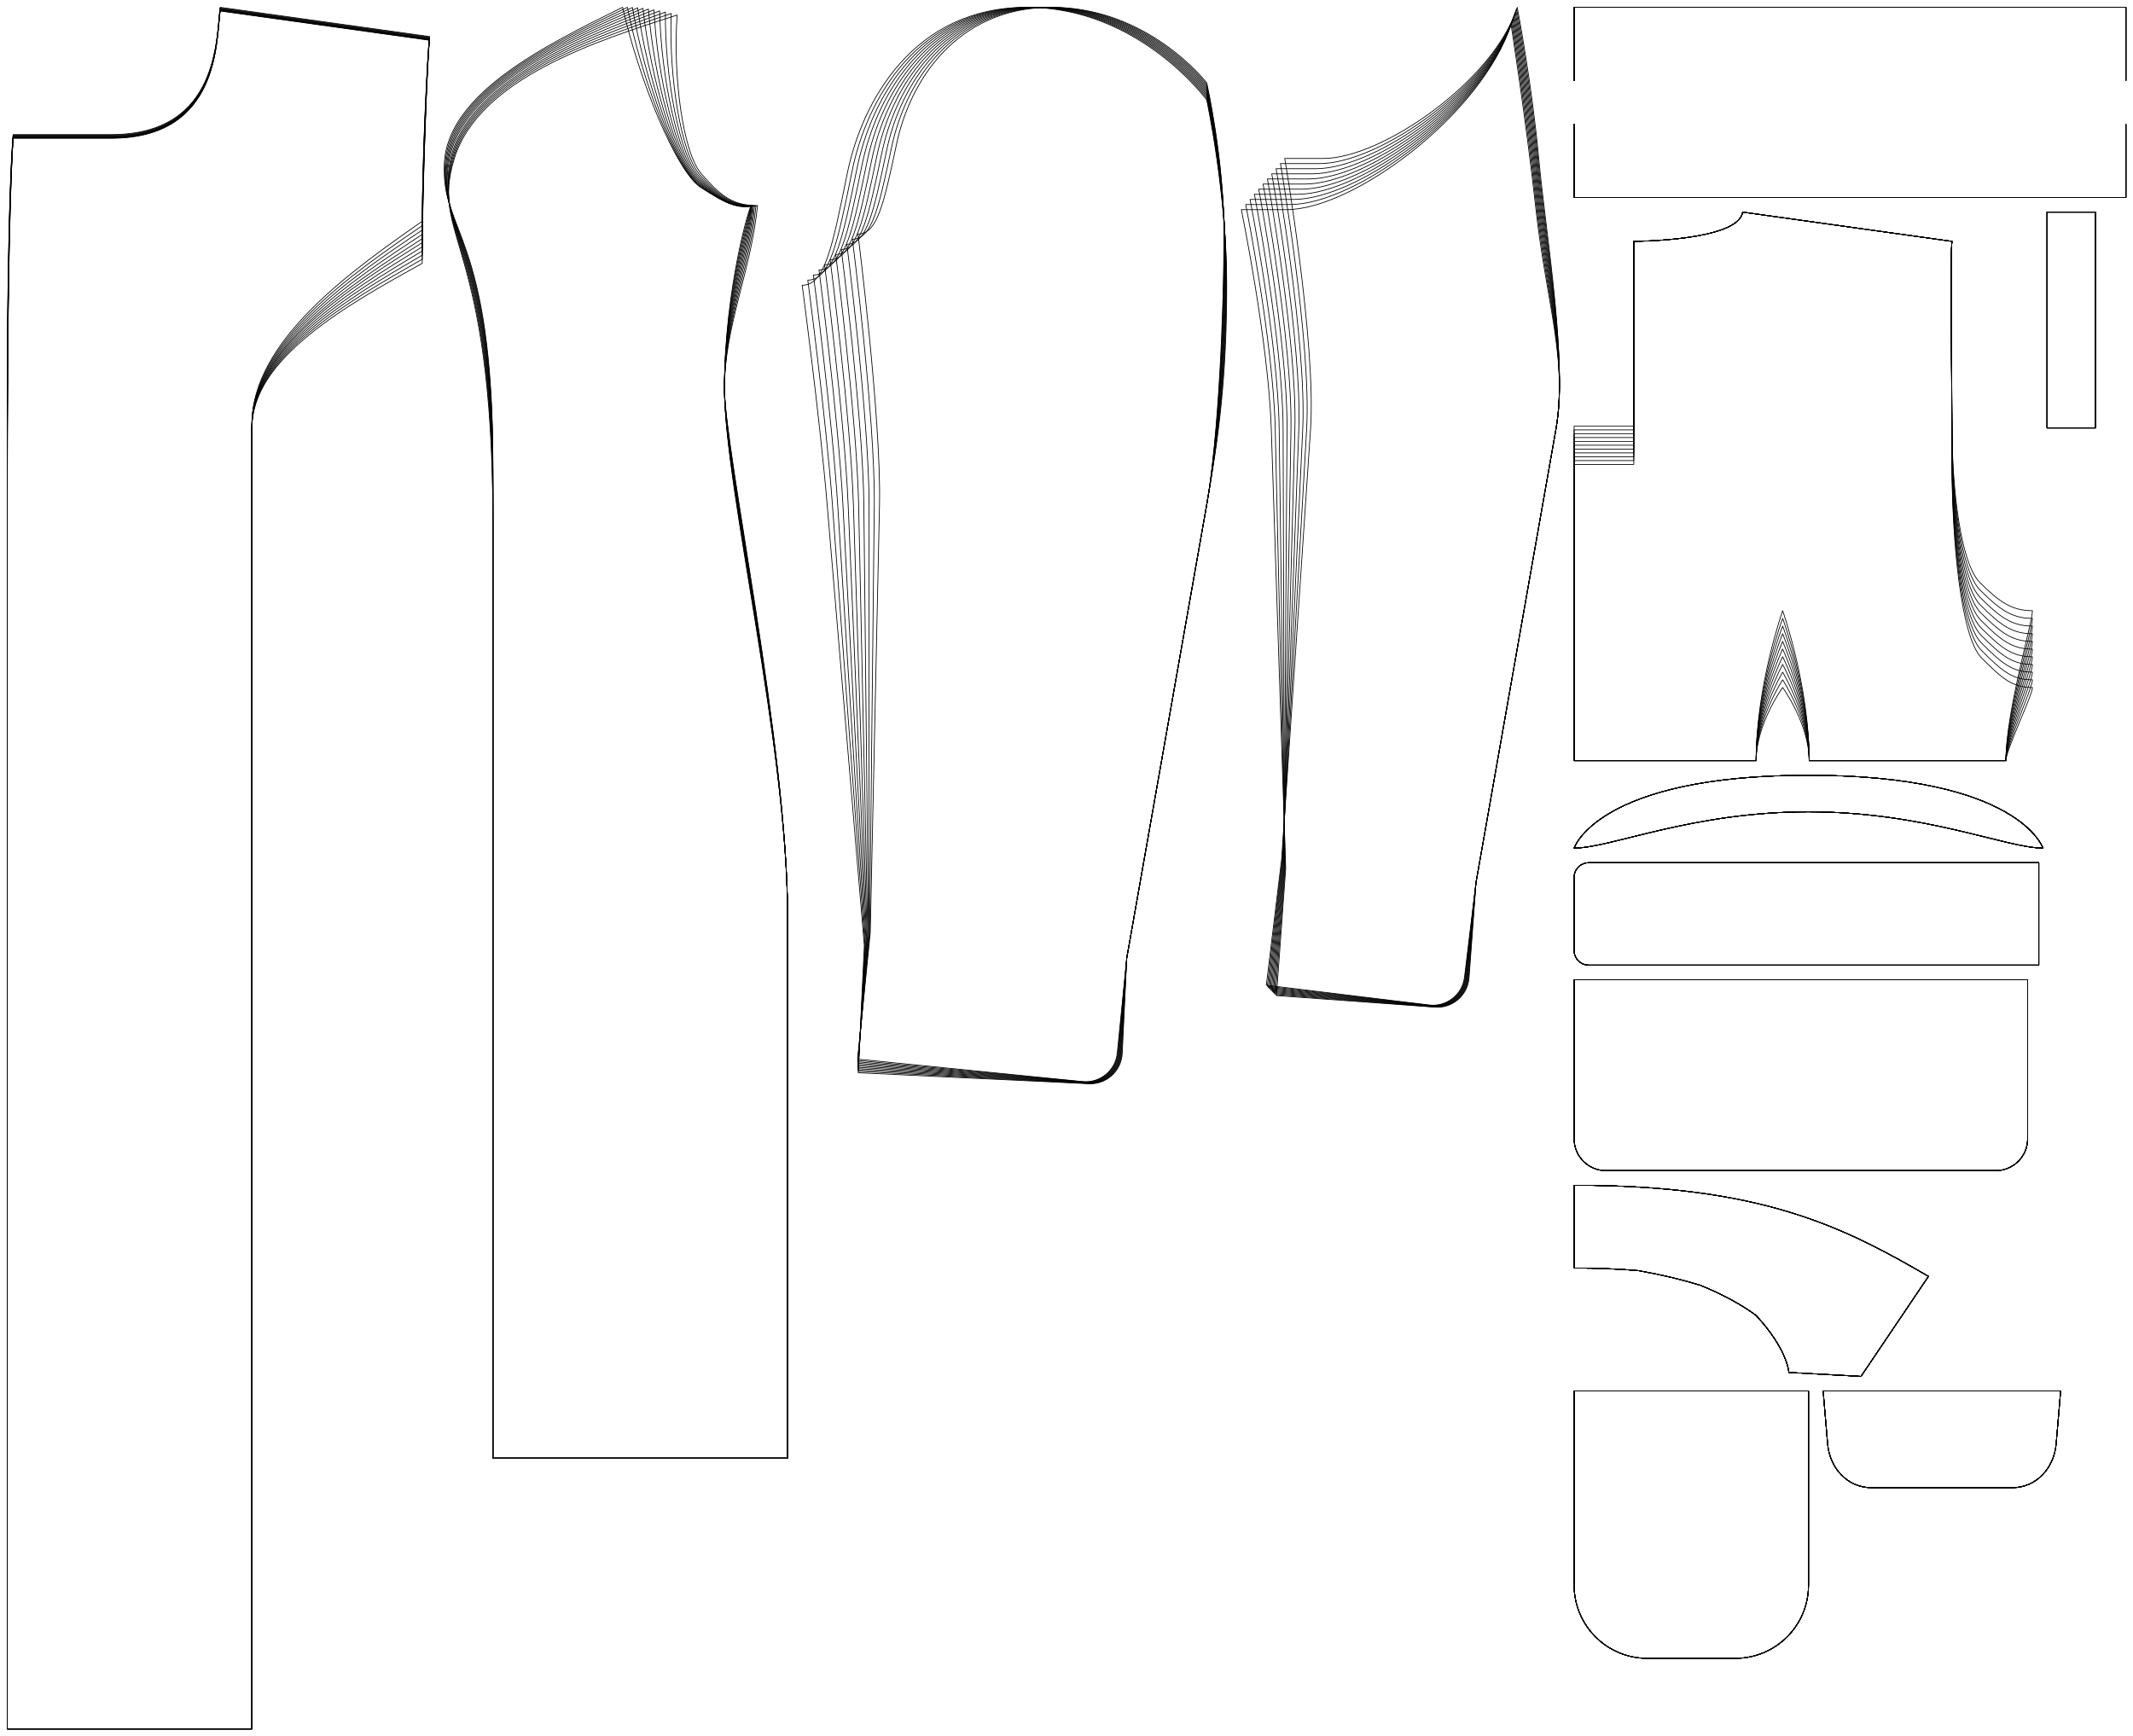 <?xml version="1.0" encoding="UTF-8" standalone="no"?>
<svg
    xmlns="http://www.w3.org/2000/svg"
    xmlns:svg="http://www.w3.org/2000/svg"
    xmlns:xlink="http://www.w3.org/1999/xlink"
    xmlns:freesewing="http://freesewing.org/namespaces/freesewing" viewBox ="0 0 1458 1187"
    width ="1458mm"
    height ="1187mm"
    freesewing:version ="1.5.0"
    freesewing:origin ="joost.core.freesewing.org" 
>

<style type="text/css">
    <![CDATA[
    path { fill: none; stroke: #000000; stroke-opacity:1; stroke-width: 0.5; stroke-miterlimit:4; stroke-dashoffset:0; stroke-linecap:round; stroke-linejoin:round; }
    path.hidden { fill: none; stroke: none; }]]>
</style>


<!-- Start of group #patternContainer -->
<g id="patternContainer" >
    
    <!-- Start of group #backBlock -->
    <g id="backBlock" >
    </g>
    <!-- End of group #backBlock -->
    
    <!-- Start of group #frontBlock -->
    <g id="frontBlock" >
    </g>
    <!-- End of group #frontBlock -->
    
    <!-- Start of group #sleeveBlock -->
    <g id="sleeveBlock" >
    </g>
    <!-- End of group #sleeveBlock -->
    
    <!-- Start of group #topsleeveBlock -->
    <g id="topsleeveBlock" >
    </g>
    <!-- End of group #topsleeveBlock -->
    
    <!-- Start of group #undersleeveBlock -->
    <g id="undersleeveBlock" >
    </g>
    <!-- End of group #undersleeveBlock -->
    
    <!-- Start of group #front -->
    <g id="front" >
    </g>
    <!-- End of group #front -->
    
    <!-- Start of group #frontPs -->
    <g id="frontPs" >
    </g>
    <!-- End of group #frontPs -->
    
    <!-- Start of group #frontPanel -->
    <g id="frontPanel"  transform=" translate(76.113 5)  translate(0 0) " >
        <path class="hidden" id="2"  d=" M  -71.113,0  L  217.5,0  L  217.5,1176.958  L  -71.113,1176.958  z " />
<path transform="translate( 0, 0 )" style="stroke: hsl(26.9, 55%, 50%);" id="268"  d=" M  -67.103,87  C  -67.103,87  -71.113,124.1  -71.113,272.5  L  -71.113,1176.958  L  96.087,1176.958  L  96.087,285  C  96.087,227.774  164.822,179.639  212.5,146.25  C  212.5,104.167  216.116,29.904  217.5,20  L  74.38,0  C  71.612,19.808  74.38,87  0,87  L  -67.103,87  z " />
<path transform="translate( 0, 0.387 )" style="stroke: hsl(53.8, 55%, 50%);" id="548"  d=" M  -67.103,87  C  -67.103,87  -71.113,125.15  -71.113,277.75  L  -71.113,1176.571  L  96.087,1176.571  L  96.087,285  C  96.087,228.774  164.509,181.813  212.5,148.875  C  212.5,105.917  216.116,29.904  217.5,20  L  74.38,0  C  71.612,19.808  74.38,87  0,87  L  -67.103,87  z " />
<path transform="translate( 0, 0.754 )" style="stroke: hsl(80.7, 55%, 50%);" id="828"  d=" M  -67.103,87  C  -67.103,87  -71.113,126.2  -71.113,283  L  -71.113,1176.204  L  96.087,1176.204  L  96.087,285  C  96.087,229.759  164.194,183.974  212.5,151.5  C  212.5,107.667  216.116,29.904  217.5,20  L  74.38,0  C  71.612,19.808  74.38,87  0,87  L  -67.103,87  z " />
<path transform="translate( 0, 1.104 )" style="stroke: hsl(107.6, 55%, 50%);" id="1108"  d=" M  -67.103,87  C  -67.103,87  -71.113,127.25  -71.113,288.25  L  -71.113,1175.854  L  96.087,1175.854  L  96.087,285  C  96.087,230.732  163.877,186.122  212.5,154.125  C  212.5,109.417  216.116,29.904  217.5,20  L  74.38,0  C  71.612,19.808  74.38,87  0,87  L  -67.103,87  z " />
<path transform="translate( 0, 1.434 )" style="stroke: hsl(134.5, 55%, 50%);" id="1388"  d=" M  -67.103,87  C  -67.103,87  -71.113,128.3  -71.113,293.5  L  -71.113,1175.524  L  96.087,1175.524  L  96.087,285  C  96.087,231.684  163.556,188.255  212.5,156.75  C  212.5,111.167  216.116,29.904  217.5,20  L  74.38,0  C  71.612,19.808  74.38,87  0,87  L  -67.103,87  z " />
<path transform="translate( 0, 1.476 )" style="stroke: hsl(161.4, 55%, 50%);" id="1668"  d=" M  -67.103,87  C  -67.103,87  -71.113,129.35  -71.113,298.75  L  -71.113,1175.482  L  96.087,1175.482  L  96.087,285  C  96.087,232.628  163.235,190.375  212.5,159.375  C  212.5,112.917  216.116,29.904  217.5,20  L  74.38,0  C  71.612,19.808  74.38,87  0,87  L  -67.103,87  z " />
<path transform="translate( 0, 1.738 )" style="stroke: hsl(188.3, 55%, 50%);" id="1948"  d=" M  -67.103,87  C  -67.103,87  -71.113,130.4  -71.113,304  L  -71.113,1175.22  L  96.087,1175.22  L  96.087,285  C  96.087,233.551  162.911,192.479  212.5,162  C  212.5,114.667  216.116,29.904  217.5,20  L  74.38,0  C  71.612,19.808  74.38,87  0,87  L  -67.103,87  z " />
<path transform="translate( 0, 1.973 )" style="stroke: hsl(215.2, 55%, 50%);" id="2228"  d=" M  -67.103,87  C  -67.103,87  -71.113,131.45  -71.113,309.25  L  -71.113,1174.985  L  96.087,1174.985  L  96.087,285  C  96.087,234.458  162.586,194.567  212.5,164.625  C  212.5,116.417  216.116,29.904  217.5,20  L  74.38,0  C  71.612,19.808  74.38,87  0,87  L  -67.103,87  z " />
<path transform="translate( 0, 2.183 )" style="stroke: hsl(242.1, 55%, 50%);" id="2508"  d=" M  -67.103,87  C  -67.103,87  -71.113,132.5  -71.113,314.5  L  -71.113,1174.775  L  96.087,1174.775  L  96.087,285  C  96.087,235.35  162.258,196.641  212.5,167.25  C  212.5,118.167  216.116,29.904  217.5,20  L  74.38,0  C  71.612,19.808  74.38,87  0,87  L  -67.103,87  z " />
<path transform="translate( 0, 2.365 )" style="stroke: hsl(269, 55%, 50%);" id="2788"  d=" M  -67.103,87  C  -67.103,87  -71.113,133.55  -71.113,319.75  L  -71.113,1174.593  L  96.087,1174.593  L  96.087,285  C  96.087,236.226  161.93,198.698  212.5,169.875  C  212.5,119.917  216.116,29.904  217.5,20  L  74.38,0  C  71.612,19.808  74.38,87  0,87  L  -67.103,87  z " />
<path transform="translate( 0, 2.516 )" style="stroke: hsl(295.9, 55%, 50%);" id="3068"  d=" M  -67.103,87  C  -67.103,87  -71.113,134.6  -71.113,325  L  -71.113,1174.442  L  96.087,1174.442  L  96.087,285  C  96.087,237.084  161.601,200.738  212.5,172.5  C  212.5,121.667  216.116,29.904  217.5,20  L  74.38,0  C  71.612,19.808  74.38,87  0,87  L  -67.103,87  z " />
    </g>
    <!-- End of group #frontPanel -->
    
    <!-- Start of group #sidePanel -->
    <g id="sidePanel"  transform=" translate(-92.488 -167.432)  translate(298.613 0) " >
        <path class="hidden" id="3"  d=" M  97.488,172.432  L  332.206,172.432  L  332.206,1164.291  L  97.488,1164.291  z " />
<path transform="translate( 0, 0 )" style="stroke: hsl(26.9, 55%, 50%);" id="269"  d=" M  307.647,307.889  C  293.931,306.916  285.798,300.716  273.246,286.249  C  260.692,271.781  253.745,219.69  256.72,177.714  C  201.29,195.479  121.38,221.089  104.426,275.746  C  87.472,330.403  130.791,330.403  130.791,524.484  L  130.791,1164.289  L  332.202,1164.289  L  332.203,792.891  C  332.204,677.89  289.078,501.64  289.079,432.89  C  289.08,364.139  307.204,303.984  307.647,307.889  z " />
<path transform="translate( 0.035, -0.36 )" style="stroke: hsl(53.8, 55%, 50%);" id="549"  d=" M  307.32,308.25  C  293.579,307.685  285.472,301.702  272.414,287.525  C  259.357,273.347  250.898,219.942  252.662,177.02  C  197.536,195.707  118.942,222.35  103.692,276.469  C  88.442,330.588  130.756,330.588  130.756,519.82  L  130.756,1164.649  L  332.171,1164.65  L  332.171,793.249  C  332.17,678.249  289.046,499.374  289.044,433.25  C  289.045,367.123  307.17,309.266  307.32,308.25  z " />
<path transform="translate( 0.073, -0.73 )" style="stroke: hsl(80.7, 55%, 50%);" id="829"  d=" M  307.142,308.618  C  293.393,308.462  285.309,302.692  271.755,288.826  C  258.199,274.96  248.14,220.277  248.638,176.446  C  193.827,196.039  116.55,223.663  102.961,277.207  C  89.372,330.751  130.718,330.751  130.718,515.348  L  130.718,1165.019  L  332.131,1165.018  L  332.132,793.618  C  332.132,678.618  289.006,497.119  289.006,433.618  C  289.007,370.118  307.132,314.555  307.142,308.618  z " />
<path transform="translate( 0.115, -1.108 )" style="stroke: hsl(107.6, 55%, 50%);" id="1109"  d=" M  307.12,308.997  C  293.372,309.251  285.314,303.686  271.271,290.15  C  257.227,276.616  245.484,220.701  244.66,176  C  190.175,196.478  114.211,225.028  102.235,277.958  C  90.259,330.888  130.676,330.888  130.676,511.082  L  130.676,1165.397  L  332.089,1165.398  L  332.089,793.995  C  332.089,678.997  288.964,494.873  288.964,433.996  C  288.964,373.122  307.09,319.857  307.12,308.997  z " />
<path transform="translate( 0.16, -1.496 )" style="stroke: hsl(134.5, 55%, 50%);" id="1389"  d=" M  307.25,309.386  C  293.515,310.046  285.477,304.684  270.958,291.5  C  256.438,278.314  242.931,221.211  240.737,175.681  C  186.582,197.019  111.929,226.433  101.516,278.722  C  91.103,331.011  130.631,331.011  130.631,507.026  L  130.631,1165.785  L  332.044,1165.787  L  332.044,794.386  C  332.045,679.385  288.92,492.636  288.919,434.386  C  288.919,376.135  307.045,325.167  307.25,309.386  z " />
<path transform="translate( -0.056, -2.04 )" style="stroke: hsl(161.4, 55%, 50%);" id="1669"  d=" M  307.794,309.928  C  294.087,310.997  286.071,305.829  271.087,293.012  C  256.103,280.195  240.756,221.955  237.145,175.637  C  183.288,197.715  109.88,227.806  100.885,279.4  C  91.89,330.994  130.847,330.994  130.847,504.713  L  130.847,1166.329  L  332.259,1166.327  L  332.259,794.929  C  332.261,679.928  289.135,490.553  289.134,434.928  C  289.135,379.303  307.261,330.632  307.794,309.928  z " />
<path transform="translate( -0.026, -2.464 )" style="stroke: hsl(188.3, 55%, 50%);" id="1949"  d=" M  308.251,310.354  C  294.579,311.827  286.589,306.849  271.154,294.413  C  255.715,281.98  238.458,222.657  233.39,175.596  C  179.865,198.466  107.736,229.285  100.184,280.177  C  92.632,331.069  130.817,331.069  130.817,501.279  L  130.817,1166.753  L  332.23,1166.754  L  332.23,795.354  C  332.23,680.353  289.105,488.354  289.104,435.354  C  289.104,382.352  307.23,335.98  308.251,310.354  z " />
<path transform="translate( 0.006, -2.903 )" style="stroke: hsl(215.2, 55%, 50%);" id="2229"  d=" M  308.857,310.79  C  295.236,312.662  287.269,307.867  271.394,295.829  C  255.517,283.791  236.284,223.443  229.718,175.683  C  176.525,199.314  105.657,230.796  99.492,280.96  C  93.327,331.124  130.785,331.124  130.785,498.08  L  130.785,1167.192  L  332.2,1167.192  L  332.199,795.793  C  332.198,680.792  289.074,486.166  289.074,435.793  C  289.072,385.418  307.199,341.338  308.857,310.79  z " />
<path transform="translate( 0.042, -3.353 )" style="stroke: hsl(242.1, 55%, 50%);" id="2509"  d=" M  309.61,311.241  C  296.049,313.508  288.109,308.89  271.809,297.261  C  255.511,285.633  234.242,224.314  226.145,175.904  C  173.278,200.258  103.649,232.333  98.81,281.747  C  93.971,331.161  130.749,331.161  130.749,495.131  L  130.749,1167.642  L  332.163,1167.641  L  332.162,796.241  C  332.162,681.243  289.036,483.991  289.037,436.242  C  289.036,388.492  307.16,346.711  309.61,311.241  z " />
<path transform="translate( 0.082, -3.816 )" style="stroke: hsl(269, 55%, 50%);" id="2789"  d=" M  310.512,311.704  C  297.022,314.359  289.104,309.915  272.399,298.707  C  255.692,287.5  232.331,225.267  222.675,176.251  C  170.128,201.29  101.712,233.891  98.137,282.534  C  94.562,331.177  130.709,331.177  130.709,492.439  L  130.709,1168.105  L  332.121,1168.106  L  332.12,796.705  C  332.12,681.704  288.996,481.83  288.996,436.704  C  288.996,391.579  307.12,352.096  310.512,311.704  z " />
<path transform="translate( 0.125, -4.294 )" style="stroke: hsl(295.9, 55%, 50%);" id="3069"  d=" M  311.556,312.183  C  298.148,315.224  290.257,310.941  273.159,300.165  C  256.061,289.39  230.561,226.302  219.32,176.726  C  167.084,202.408  99.85,235.463  97.476,283.32  C  95.102,331.177  130.666,331.177  130.666,490.003  L  130.666,1168.583  L  332.078,1168.582  L  332.078,797.183  C  332.078,682.184  288.954,479.683  288.954,437.181  C  288.954,394.682  307.078,357.496  311.556,312.183  z " />
    </g>
    <!-- End of group #sidePanel -->
    
    <!-- Start of group #back -->
    <g id="back"  transform=" translate(45.8 5)  translate(1070.975 140) " >
        <path class="hidden" id="4"  d=" M  -40.8,0  L  272.5,0  L  272.5,375  L  -40.8,375  z " />
<path transform="translate( 0, 0 )" style="stroke: hsl(26.9, 55%, 50%);" id="270"  d=" M  0,20  L  0,146.25  L  -40.8,146.25  L  -40.8,375  L  83.625,375  C  83.625,323.75  101.75,272.5  101.75,272.5  C  101.75,272.5  119.875,323.75  119.875,375  L  254.375,375  C  254.375,341.25  272.5,281.094  272.5,272.5  C  258.75,272.5  250.2,266.89  236.655,253.345  C  223.11,239.8  217.5,188.333  217.5,146.25  C  217.5,104.167  216.116,29.904  217.5,20  L  74.38,0  C  71.612,19.808  0,20  0,20  z " />
<path transform="translate( 0, 0 )" style="stroke: hsl(53.8, 55%, 50%);" id="550"  d=" M  0,20  L  0,148.875  L  -40.8,148.875  L  -40.8,375  L  83.625,375  C  83.625,326.375  101.75,277.75  101.75,277.75  C  101.75,277.75  119.875,326.375  119.875,375  L  254.375,375  C  254.375,343.875  272.5,286.016  272.5,277.75  C  258.75,277.75  250.403,272.105  236.774,258.476  C  223.145,244.847  217.5,191.833  217.5,148.875  C  217.5,105.917  216.116,29.904  217.5,20  L  74.38,0  C  71.612,19.808  0,20  0,20  z " />
<path transform="translate( 0, 0 )" style="stroke: hsl(80.7, 55%, 50%);" id="830"  d=" M  0,20  L  0,151.5  L  -40.8,151.5  L  -40.8,375  L  83.625,375  C  83.625,329  101.75,283  101.75,283  C  101.75,283  119.875,329  119.875,375  L  254.375,375  C  254.375,346.5  272.5,290.938  272.5,283  C  258.75,283  250.601,277.321  236.89,263.61  C  223.179,249.899  217.5,195.333  217.5,151.5  C  217.5,107.667  216.116,29.904  217.5,20  L  74.38,0  C  71.612,19.808  0,20  0,20  z " />
<path transform="translate( 0, 0 )" style="stroke: hsl(107.6, 55%, 50%);" id="1110"  d=" M  0,20  L  0,154.125  L  -40.8,154.125  L  -40.8,375  L  83.625,375  C  83.625,331.625  101.75,288.25  101.75,288.25  C  101.75,288.25  119.875,331.625  119.875,375  L  254.375,375  C  254.375,349.125  272.5,295.859  272.5,288.25  C  258.75,288.25  250.794,282.538  237.003,268.747  C  223.212,254.956  217.5,198.833  217.5,154.125  C  217.5,109.417  216.116,29.904  217.5,20  L  74.38,0  C  71.612,19.808  0,20  0,20  z " />
<path transform="translate( 0, 0 )" style="stroke: hsl(134.5, 55%, 50%);" id="1390"  d=" M  0,20  L  0,156.75  L  -40.8,156.75  L  -40.8,375  L  83.625,375  C  83.625,334.25  101.75,293.5  101.75,293.5  C  101.75,293.5  119.875,334.25  119.875,375  L  254.375,375  C  254.375,351.75  272.5,300.781  272.5,293.5  C  258.75,293.5  250.98,287.756  237.112,273.888  C  223.244,260.02  217.5,202.333  217.5,156.75  C  217.5,111.167  216.116,29.904  217.5,20  L  74.38,0  C  71.612,19.808  0,20  0,20  z " />
<path transform="translate( 0, 0 )" style="stroke: hsl(161.4, 55%, 50%);" id="1670"  d=" M  0,20  L  0,159.375  L  -40.8,159.375  L  -40.8,375  L  83.625,375  C  83.625,336.875  101.75,298.75  101.75,298.75  C  101.75,298.75  119.875,336.875  119.875,375  L  254.375,375  C  254.375,354.375  272.5,305.703  272.5,298.75  C  258.75,298.75  251.161,292.975  237.218,279.032  C  223.275,265.089  217.5,205.833  217.5,159.375  C  217.5,112.917  216.116,29.904  217.5,20  L  74.38,0  C  71.612,19.808  0,20  0,20  z " />
<path transform="translate( 0, 0 )" style="stroke: hsl(188.3, 55%, 50%);" id="1950"  d=" M  0,20  L  0,162  L  -40.8,162  L  -40.8,375  L  83.625,375  C  83.625,339.5  101.75,304  101.75,304  C  101.75,304  119.875,339.5  119.875,375  L  254.375,375  C  254.375,357  272.5,310.625  272.5,304  C  258.75,304  251.338,298.194  237.322,284.178  C  223.306,270.162  217.5,209.333  217.5,162  C  217.5,114.667  216.116,29.904  217.5,20  L  74.38,0  C  71.612,19.808  0,20  0,20  z " />
<path transform="translate( 0, 0 )" style="stroke: hsl(215.2, 55%, 50%);" id="2230"  d=" M  0,20  L  0,164.625  L  -40.8,164.625  L  -40.8,375  L  83.625,375  C  83.625,342.125  101.75,309.25  101.75,309.25  C  101.75,309.25  119.875,342.125  119.875,375  L  254.375,375  C  254.375,359.625  272.5,315.547  272.5,309.25  C  258.75,309.25  251.511,303.415  237.423,289.327  C  223.335,275.239  217.5,212.833  217.5,164.625  C  217.5,116.417  216.116,29.904  217.5,20  L  74.38,0  C  71.612,19.808  0,20  0,20  z " />
<path transform="translate( 0, 0 )" style="stroke: hsl(242.1, 55%, 50%);" id="2510"  d=" M  0,20  L  0,167.25  L  -40.8,167.25  L  -40.8,375  L  83.625,375  C  83.625,344.75  101.75,314.5  101.75,314.5  C  101.75,314.5  119.875,344.75  119.875,375  L  254.375,375  C  254.375,362.25  272.5,320.469  272.5,314.5  C  258.75,314.5  251.68,308.636  237.522,294.478  C  223.364,280.32  217.5,216.333  217.5,167.25  C  217.5,118.167  216.116,29.904  217.5,20  L  74.38,0  C  71.612,19.808  0,20  0,20  z " />
<path transform="translate( 0, 0 )" style="stroke: hsl(269, 55%, 50%);" id="2790"  d=" M  0,20  L  0,169.875  L  -40.8,169.875  L  -40.8,375  L  83.625,375  C  83.625,347.375  101.75,319.75  101.75,319.75  C  101.75,319.75  119.875,347.375  119.875,375  L  254.375,375  C  254.375,364.875  272.5,325.391  272.5,319.75  C  258.75,319.75  251.842,313.858  237.617,299.633  C  223.392,285.408  217.5,219.833  217.5,169.875  C  217.5,119.917  216.116,29.904  217.5,20  L  74.38,0  C  71.612,19.808  0,20  0,20  z " />
<path transform="translate( 0, 0 )" style="stroke: hsl(295.9, 55%, 50%);" id="3070"  d=" M  0,20  L  0,172.5  L  -40.8,172.5  L  -40.8,375  L  83.625,375  C  83.625,350  101.75,325  101.75,325  C  101.75,325  119.875,350  119.875,375  L  254.375,375  C  254.375,367.5  272.5,330.313  272.5,325  C  258.75,325  252.002,319.08  237.711,304.789  C  223.42,290.498  217.5,223.333  217.5,172.5  C  217.5,121.667  216.116,29.904  217.5,20  L  74.38,0  C  71.612,19.808  0,20  0,20  z " />
    </g>
    <!-- End of group #back -->
    
    <!-- Start of group #tail -->
    <g id="tail"  transform=" translate(164.04 5)  translate(1070.975 0) " >
        <path class="hidden" id="5"  d=" M  -159.04,0  L  218.125,0  L  218.125,130  L  -159.04,130  z " />
<path transform="translate( 0, 0 )" style="stroke: hsl(26.9, 55%, 50%);" id="271"  d=" M  -159.04,50  -159.04,0  L  0,0  L  218.125,0  L  218.125,50 " />
<path transform="translate( 0, 0 )" style="stroke: hsl(26.9, 55%, 50%);" id="272"  d=" M  -159.04,80  -159.04,130  L  -0,130  L  218.125,130  L  218.125,80 " />
<path transform="translate( 0, 0 )" style="stroke: hsl(53.8, 55%, 50%);" id="551"  d=" M  -159.04,50  -159.04,0  L  0,0  L  218.125,0  L  218.125,50 " />
<path transform="translate( 0, 0 )" style="stroke: hsl(53.8, 55%, 50%);" id="552"  d=" M  -159.04,80  -159.04,130  L  -0,130  L  218.125,130  L  218.125,80 " />
<path transform="translate( 0, 0 )" style="stroke: hsl(80.7, 55%, 50%);" id="831"  d=" M  -159.04,50  -159.04,0  L  0,0  L  218.125,0  L  218.125,50 " />
<path transform="translate( 0, 0 )" style="stroke: hsl(80.7, 55%, 50%);" id="832"  d=" M  -159.04,80  -159.04,130  L  -0,130  L  218.125,130  L  218.125,80 " />
<path transform="translate( 0, 0 )" style="stroke: hsl(107.6, 55%, 50%);" id="1111"  d=" M  -159.04,50  -159.04,0  L  0,0  L  218.125,0  L  218.125,50 " />
<path transform="translate( 0, 0 )" style="stroke: hsl(107.6, 55%, 50%);" id="1112"  d=" M  -159.04,80  -159.04,130  L  -0,130  L  218.125,130  L  218.125,80 " />
<path transform="translate( 0, 0 )" style="stroke: hsl(134.5, 55%, 50%);" id="1391"  d=" M  -159.04,50  -159.04,0  L  0,0  L  218.125,0  L  218.125,50 " />
<path transform="translate( 0, 0 )" style="stroke: hsl(134.5, 55%, 50%);" id="1392"  d=" M  -159.04,80  -159.04,130  L  -0,130  L  218.125,130  L  218.125,80 " />
<path transform="translate( 0, 0 )" style="stroke: hsl(161.4, 55%, 50%);" id="1671"  d=" M  -159.04,50  -159.04,0  L  0,0  L  218.125,0  L  218.125,50 " />
<path transform="translate( 0, 0 )" style="stroke: hsl(161.4, 55%, 50%);" id="1672"  d=" M  -159.04,80  -159.04,130  L  -0,130  L  218.125,130  L  218.125,80 " />
<path transform="translate( 0, 0 )" style="stroke: hsl(188.3, 55%, 50%);" id="1951"  d=" M  -159.04,50  -159.04,0  L  0,0  L  218.125,0  L  218.125,50 " />
<path transform="translate( 0, 0 )" style="stroke: hsl(188.3, 55%, 50%);" id="1952"  d=" M  -159.04,80  -159.04,130  L  -0,130  L  218.125,130  L  218.125,80 " />
<path transform="translate( 0, 0 )" style="stroke: hsl(215.2, 55%, 50%);" id="2231"  d=" M  -159.04,50  -159.04,0  L  0,0  L  218.125,0  L  218.125,50 " />
<path transform="translate( 0, 0 )" style="stroke: hsl(215.2, 55%, 50%);" id="2232"  d=" M  -159.04,80  -159.04,130  L  -0,130  L  218.125,130  L  218.125,80 " />
<path transform="translate( 0, 0 )" style="stroke: hsl(242.1, 55%, 50%);" id="2511"  d=" M  -159.04,50  -159.04,0  L  0,0  L  218.125,0  L  218.125,50 " />
<path transform="translate( 0, 0 )" style="stroke: hsl(242.1, 55%, 50%);" id="2512"  d=" M  -159.04,80  -159.04,130  L  -0,130  L  218.125,130  L  218.125,80 " />
<path transform="translate( 0, 0 )" style="stroke: hsl(269, 55%, 50%);" id="2791"  d=" M  -159.04,50  -159.04,0  L  0,0  L  218.125,0  L  218.125,50 " />
<path transform="translate( 0, 0 )" style="stroke: hsl(269, 55%, 50%);" id="2792"  d=" M  -159.04,80  -159.04,130  L  -0,130  L  218.125,130  L  218.125,80 " />
<path transform="translate( 0, 0 )" style="stroke: hsl(295.9, 55%, 50%);" id="3071"  d=" M  -159.04,50  -159.04,0  L  0,0  L  218.125,0  L  218.125,50 " />
<path transform="translate( 0, 0 )" style="stroke: hsl(295.9, 55%, 50%);" id="3072"  d=" M  -159.04,80  -159.04,130  L  -0,130  L  218.125,130  L  218.125,80 " />
    </g>
    <!-- End of group #tail -->
    
    <!-- Start of group #topsleeve -->
    <g id="topsleeve"  transform=" translate(175.569 5)  translate(543.331 0) " >
        <path class="hidden" id="6"  d=" M  -170.569,0  L  119.604,0  L  119.604,735.895  L  -170.569,735.895  z " />
<path transform="translate( 0, 0 )" style="stroke: hsl(26.9, 55%, 50%);" id="273"  d=" M  105.949,340  C  114.148,293.5  117.721,206.667  117.721,155  C  117.721,103.333  105.949,51.667  105.949,51.667  C  105.949,51.667  66.218,0  0,0  C  -66.218,0  -97.12,51.667  -105.949,93  C  -114.778,134.333  -119.193,155  -132.436,155  C  -132.436,155  -116.459,281.498  -117.721,340  L  -124.033,632.512  L  -132.668,719.082  L  21.009,734.411  C  32.962,735.603  43.619,726.88  44.811,714.927  L  51.287,650  z " />
<path transform="translate( -1.687, 0 )" style="stroke: hsl(53.8, 55%, 50%);" id="553"  d=" M  107.636,340  C  115.835,293.5  119.596,211.334  119.596,158.5  C  119.596,105.666  107.636,52.833  107.636,52.833  C  107.636,52.833  67.273,0  0,0  C  -67.273,0  -98.666,52.833  -107.636,95.1  C  -116.606,137.367  -121.091,158.5  -134.545,158.5  C  -134.545,158.5  -118.961,281.324  -119.596,340  L  -122.769,633.384  L  -130.958,719.998  L  23.132,734.567  C  35.091,735.698  45.701,726.92  46.832,714.961  L  52.974,650  z " />
<path transform="translate( -3.377, 0 )" style="stroke: hsl(80.7, 55%, 50%);" id="833"  d=" M  109.326,340  C  117.525,293.5  121.473,216  121.473,162  C  121.473,108  109.326,54  109.326,54  C  109.326,54  68.329,0  0,0  C  -68.329,0  -100.215,54  -109.326,97.2  C  -118.437,140.4  -122.992,162  -136.657,162  C  -136.657,162  -121.468,281.148  -121.473,340  L  -121.499,634.262  L  -129.241,720.917  L  25.258,734.72  C  37.222,735.789  47.788,726.955  48.857,714.991  L  54.664,650  z " />
<path transform="translate( -5.068, 0 )" style="stroke: hsl(107.6, 55%, 50%);" id="1113"  d=" M  111.017,340  C  119.216,293.5  123.352,220.667  123.352,165.5  C  123.352,110.333  111.017,55.167  111.017,55.167  C  111.017,55.167  69.386,0  0,0  C  -69.386,0  -101.766,55.166  -111.017,99.3  C  -120.268,143.434  -124.894,165.5  -138.771,165.5  C  -138.771,165.5  -123.978,280.971  -123.352,340  L  -120.224,635.145  L  -127.517,721.839  L  27.389,734.871  C  39.359,735.878  49.878,726.991  50.885,715.021  L  56.355,650  z " />
<path transform="translate( -6.76, 0 )" style="stroke: hsl(134.5, 55%, 50%);" id="1393"  d=" M  112.709,340  C  120.908,293.5  125.232,225.334  125.232,169  C  125.232,112.666  112.709,56.333  112.709,56.333  C  112.709,56.333  70.443,0  0,0  C  -70.443,0  -103.316,56.333  -112.709,101.4  C  -122.102,146.467  -126.798,169  -140.886,169  C  -140.886,169  -126.489,280.793  -125.232,340  L  -118.945,636.034  L  -125.789,722.764  L  29.52,735.019  C  41.495,735.964  51.969,727.022  52.914,715.047  L  58.047,650  z " />
<path transform="translate( -8.455, 0 )" style="stroke: hsl(161.4, 55%, 50%);" id="1673"  d=" M  114.404,340  C  122.603,293.5  127.116,230  127.116,172.5  C  127.116,115  114.404,57.5  114.404,57.5  C  114.404,57.5  71.503,0  0,0  C  -71.503,0  -104.87,57.5  -114.404,103.5  C  -123.938,149.5  -128.705,172.5  -143.005,172.5  C  -143.005,172.5  -129.008,280.615  -127.116,340  L  -117.658,636.928  L  -124.051,723.693  L  31.658,735.167  C  43.638,736.05  54.064,727.054  54.947,715.074  L  59.742,650  z " />
<path transform="translate( -10.151, 0 )" style="stroke: hsl(188.3, 55%, 50%);" id="1953"  d=" M  116.1,340  C  124.299,293.5  129,234.667  129,176  C  129,117.333  116.1,58.667  116.1,58.667  C  116.1,58.667  72.563,0  0,0  C  -72.563,0  -106.425,58.667  -116.1,105.6  C  -125.775,152.533  -130.613,176  -145.125,176  C  -145.125,176  -131.527,280.434  -129,340  L  -116.366,637.828  L  -122.308,724.625  L  33.797,735.312  C  45.781,736.132  56.161,727.082  56.981,715.098  L  61.438,650  z " />
<path transform="translate( -11.848, 0 )" style="stroke: hsl(215.2, 55%, 50%);" id="2233"  d=" M  117.797,340  C  125.996,293.5  130.886,239.334  130.886,179.5  C  130.886,119.666  117.797,59.833  117.797,59.833  C  117.797,59.833  73.623,0  0,0  C  -73.623,0  -107.98,59.833  -117.797,107.7  C  -127.614,155.567  -132.522,179.5  -147.246,179.5  C  -147.246,179.5  -134.05,280.253  -130.886,340  L  -115.068,638.733  L  -120.558,725.56  L  35.938,735.455  C  47.926,736.213  58.259,727.108  59.017,715.12  L  63.135,650  z " />
<path transform="translate( -13.546, 0 )" style="stroke: hsl(242.1, 55%, 50%);" id="2513"  d=" M  119.495,340  C  127.694,293.5  132.772,244  132.772,183  C  132.772,122  119.495,61  119.495,61  C  119.495,61  74.684,0  0,0  C  -74.684,0  -109.537,61  -119.495,109.8  C  -129.453,158.6  -134.432,183  -149.369,183  C  -149.369,183  -136.573,280.072  -132.772,340  L  -113.766,639.642  L  -118.803,726.496  L  38.082,735.595  C  50.074,736.29  60.36,727.132  61.055,715.14  L  64.833,650  z " />
<path transform="translate( -15.247, 0 )" style="stroke: hsl(269, 55%, 50%);" id="2793"  d=" M  121.196,340  C  129.395,293.5  134.662,248.667  134.662,186.5  C  134.662,124.333  121.196,62.167  121.196,62.167  C  121.196,62.167  75.748,0  0,0  C  -75.748,0  -111.096,62.166  -121.196,111.9  C  -131.296,161.634  -136.346,186.5  -151.495,186.5  C  -151.495,186.5  -139.103,279.888  -134.662,340  L  -112.456,640.558  L  -117.039,727.437  L  40.231,735.733  C  52.226,736.366  62.464,727.154  63.097,715.159  L  66.534,650  z " />
<path transform="translate( -16.948, 0 )" style="stroke: hsl(295.9, 55%, 50%);" id="3073"  d=" M  122.897,340  C  131.096,293.5  136.552,253.334  136.552,190  C  136.552,126.666  122.897,63.333  122.897,63.333  C  122.897,63.333  76.811,0  0,0  C  -76.811,0  -112.656,63.334  -122.897,114  C  -133.138,164.666  -138.259,190  -153.621,190  C  -153.621,190  -141.634,279.705  -136.552,340  L  -111.142,641.478  L  -115.271,728.38  L  42.381,735.87  C  54.379,736.44  64.568,727.175  65.138,715.177  L  68.235,650  z " />
    </g>
    <!-- End of group #topsleeve -->
    
    <!-- Start of group #undersleeve -->
    <g id="undersleeve"  transform=" translate(114.121 -46.667)  translate(843.504 0) " >
        <path class="hidden" id="7"  d=" M  -109.121,51.667  L  108.35,51.667  L  108.35,735.248  L  -109.121,735.248  z " />
<path transform="translate( 0, 0 )" style="stroke: hsl(26.9, 55%, 50%);" id="274"  d=" M  105.949,340  C  114.148,293.5  98.903,206.45  94.177,155  C  89.451,103.55  79.462,51.667  79.462,51.667  C  63.65,102.081  -13.244,155  -52.975,155  L  -79.462,155  C  -79.462,155  -57.856,281.23  -61.804,340  L  -81.545,633.85  L  -92.045,720.214  L  19.196,733.739  C  31.12,735.189  41.962,726.697  43.412,714.773  L  51.287,650  z " />
<path transform="translate( -1.687, 0 )" style="stroke: hsl(53.8, 55%, 50%);" id="554"  d=" M  107.636,340  C  115.835,293.5  100.605,211.104  95.676,158.5  C  90.747,105.896  80.727,52.833  80.727,52.833  C  64.51,104.341  -13.455,158.5  -53.818,158.5  L  -80.727,158.5  C  -80.727,158.5  -59.426,281.095  -62.788,340  L  -79.599,634.525  L  -89.686,720.938  L  21.284,733.891  C  33.215,735.284  44.016,726.741  45.409,714.81  L  52.974,650  z " />
<path transform="translate( -3.377, 0 )" style="stroke: hsl(80.7, 55%, 50%);" id="834"  d=" M  109.326,340  C  117.525,293.5  102.316,215.755  97.179,162  C  92.042,108.245  81.994,54  81.994,54  C  65.379,106.606  -13.666,162  -54.663,162  L  -81.995,162  C  -81.995,162  -61,280.96  -63.774,340  L  -77.646,635.199  L  -87.318,721.66  L  23.377,734.043  C  35.315,735.378  46.075,726.784  47.41,714.846  L  54.664,650  z " />
<path transform="translate( -5.068, 0 )" style="stroke: hsl(107.6, 55%, 50%);" id="1114"  d=" M  111.017,340  C  119.216,293.5  104.032,220.407  98.682,165.5  C  93.332,110.593  83.263,55.167  83.263,55.167  C  66.229,108.863  -13.877,165.5  -55.509,165.5  L  -83.263,165.5  C  -83.263,165.5  -62.574,280.826  -64.76,340  L  -75.688,635.871  L  -84.944,722.377  L  25.472,734.192  C  37.416,735.47  48.135,726.823  49.413,714.879  L  56.355,650  z " />
<path transform="translate( -6.76, 0 )" style="stroke: hsl(134.5, 55%, 50%);" id="1394"  d=" M  112.709,340  C  120.908,293.5  105.754,225.058  100.186,169  C  94.618,112.942  84.532,56.333  84.532,56.333  C  67.105,111.129  -14.089,169  -56.355,169  L  -84.532,169  C  -84.532,169  -64.151,280.692  -65.747,340  L  -73.725,636.541  L  -82.565,723.091  L  27.57,734.34  C  39.52,735.561  50.196,726.863  51.417,714.913  L  58.047,650  z " />
<path transform="translate( -8.455, 0 )" style="stroke: hsl(161.4, 55%, 50%);" id="1674"  d=" M  114.404,340  C  122.603,293.5  107.484,229.708  101.692,172.5  C  95.9,115.292  85.803,57.5  85.803,57.5  C  67.959,113.388  -14.301,172.5  -57.202,172.5  L  -85.803,172.5  C  -85.803,172.5  -65.732,280.558  -66.736,340  L  -71.756,637.21  L  -80.178,723.801  L  29.672,734.485  C  41.628,735.648  52.263,726.899  53.426,714.943  L  59.742,650  z " />
<path transform="translate( -10.151, 0 )" style="stroke: hsl(188.3, 55%, 50%);" id="1954"  d=" M  116.1,340  C  124.299,293.5  109.221,234.357  103.2,176  C  97.179,117.643  87.075,58.667  87.075,58.667  C  68.82,115.65  -14.513,176  -58.05,176  L  -87.075,176  C  -87.075,176  -67.313,280.425  -67.725,340  L  -69.783,637.877  L  -77.787,724.508  L  31.776,734.63  C  43.737,735.735  54.33,726.934  55.435,714.973  L  61.438,650  z " />
<path transform="translate( -11.848, 0 )" style="stroke: hsl(215.2, 55%, 50%);" id="2234"  d=" M  117.797,340  C  125.996,293.5  110.963,239.006  104.708,179.5  C  98.453,119.994  88.348,59.833  88.348,59.833  C  69.648,117.9  -14.725,179.5  -58.899,179.5  L  -88.348,179.5  C  -88.348,179.5  -68.897,280.292  -68.715,340  L  -67.806,638.542  L  -75.39,725.211  L  33.884,734.773  C  45.85,735.82  56.4,726.968  57.447,715.002  L  63.135,650  z " />
<path transform="translate( -13.546, 0 )" style="stroke: hsl(242.1, 55%, 50%);" id="2514"  d=" M  119.495,340  C  127.694,293.5  112.712,243.653  106.218,183  C  99.724,122.347  89.621,61  89.621,61  C  70.485,120.155  -14.937,183  -59.747,183  L  -89.621,183  C  -89.621,183  -70.481,280.159  -69.705,340  L  -65.823,639.205  L  -72.987,725.91  L  35.993,734.914  C  47.964,735.903  58.471,727  59.46,715.029  L  64.833,650  z " />
<path transform="translate( -15.247, 0 )" style="stroke: hsl(269, 55%, 50%);" id="2794"  d=" M  121.196,340  C  129.395,293.5  114.47,248.301  107.73,186.5  C  100.99,124.699  90.897,62.167  90.897,62.167  C  71.343,122.414  -15.15,186.5  -60.598,186.5  L  -90.897,186.5  C  -90.897,186.5  -72.071,280.026  -70.698,340  L  -63.834,639.867  L  -70.576,726.605  L  38.107,735.052  C  50.083,735.983  60.547,727.029  61.478,715.053  L  66.534,650  z " />
<path transform="translate( -16.948, 0 )" style="stroke: hsl(295.9, 55%, 50%);" id="3074"  d=" M  122.897,340  C  131.096,293.5  116.232,252.947  109.242,190  C  102.252,127.053  92.173,63.333  92.173,63.333  C  72.179,124.669  -15.362,190  -61.449,190  L  -92.173,190  C  -92.173,190  -73.66,279.895  -71.69,340  L  -61.841,640.526  L  -68.161,727.296  L  40.222,735.19  C  52.202,736.063  62.622,727.057  63.495,715.077  L  68.235,650  z " />
    </g>
    <!-- End of group #undersleeve -->
    
    <!-- Start of group #belt -->
    <g id="belt"  transform=" translate(5 5)  translate(1070.975 584.803) " >
        <path class="hidden" id="8"  d=" M  0,0  L  317.645,0  L  317.645,70  L  0,70  z " />
<path transform="translate( 0, 0 )" style="stroke: hsl(26.9, 55%, 50%);" id="275"  d=" M  317.645,0  L  10,0  C  4.477,0  0,4.477  0,10  L  0,60  C  0,65.523  4.477,70  10,70  L  317.645,70  L  317.645,0  z " />
<path transform="translate( 0, 0 )" style="stroke: hsl(53.8, 55%, 50%);" id="555"  d=" M  317.645,0  L  10,0  C  4.477,0  0,4.477  0,10  L  0,60  C  0,65.523  4.477,70  10,70  L  317.645,70  L  317.645,0  z " />
<path transform="translate( 0, 0 )" style="stroke: hsl(80.7, 55%, 50%);" id="835"  d=" M  317.645,0  L  10,0  C  4.477,0  0,4.477  0,10  L  0,60  C  0,65.523  4.477,70  10,70  L  317.645,70  L  317.645,0  z " />
<path transform="translate( 0, 0 )" style="stroke: hsl(107.6, 55%, 50%);" id="1115"  d=" M  317.645,0  L  10,0  C  4.477,0  0,4.477  0,10  L  0,60  C  0,65.523  4.477,70  10,70  L  317.645,70  L  317.645,0  z " />
<path transform="translate( 0, 0 )" style="stroke: hsl(134.5, 55%, 50%);" id="1395"  d=" M  317.645,0  L  10,0  C  4.477,0  0,4.477  0,10  L  0,60  C  0,65.523  4.477,70  10,70  L  317.645,70  L  317.645,0  z " />
<path transform="translate( 0, 0 )" style="stroke: hsl(161.4, 55%, 50%);" id="1675"  d=" M  317.645,0  L  10,0  C  4.477,0  0,4.477  0,10  L  0,60  C  0,65.523  4.477,70  10,70  L  317.645,70  L  317.645,0  z " />
<path transform="translate( 0, 0 )" style="stroke: hsl(188.3, 55%, 50%);" id="1955"  d=" M  317.645,0  L  10,0  C  4.477,0  0,4.477  0,10  L  0,60  C  0,65.523  4.477,70  10,70  L  317.645,70  L  317.645,0  z " />
<path transform="translate( 0, 0 )" style="stroke: hsl(215.2, 55%, 50%);" id="2235"  d=" M  317.645,0  L  10,0  C  4.477,0  0,4.477  0,10  L  0,60  C  0,65.523  4.477,70  10,70  L  317.645,70  L  317.645,0  z " />
<path transform="translate( 0, 0 )" style="stroke: hsl(242.1, 55%, 50%);" id="2515"  d=" M  317.645,0  L  10,0  C  4.477,0  0,4.477  0,10  L  0,60  C  0,65.523  4.477,70  10,70  L  317.645,70  L  317.645,0  z " />
<path transform="translate( 0, 0 )" style="stroke: hsl(269, 55%, 50%);" id="2795"  d=" M  317.645,0  L  10,0  C  4.477,0  0,4.477  0,10  L  0,60  C  0,65.523  4.477,70  10,70  L  317.645,70  L  317.645,0  z " />
<path transform="translate( 0, 0 )" style="stroke: hsl(295.9, 55%, 50%);" id="3075"  d=" M  317.645,0  L  10,0  C  4.477,0  0,4.477  0,10  L  0,60  C  0,65.523  4.477,70  10,70  L  317.645,70  L  317.645,0  z " />
    </g>
    <!-- End of group #belt -->
    
    <!-- Start of group #collarStand -->
    <g id="collarStand"  transform=" translate(165.228 -51.6)  translate(1070.975 525) " >
        <path class="hidden" id="9"  d=" M  -160.228,56.6  L  160.228,56.6  L  160.228,106.403  L  -160.228,106.403  z " />
<path transform="translate( 0, 0 )" style="stroke: hsl(26.9, 55%, 50%);" id="276"  d=" M  -160.228,106.403  C  -160.228,106.403  -144.205,56.6  0,56.6  C  144.205,56.6  160.228,106.403  160.228,106.403  C  134.929,106.403  80.114,81.6  0,81.6  C  -80.114,81.6  -134.929,106.403  -160.228,106.403  z " />
<path transform="translate( 0, 0 )" style="stroke: hsl(53.8, 55%, 50%);" id="556"  d=" M  -160.228,106.403  C  -160.228,106.403  -144.205,56.6  0,56.6  C  144.205,56.6  160.228,106.403  160.228,106.403  C  134.929,106.403  80.114,81.6  0,81.6  C  -80.114,81.6  -134.929,106.403  -160.228,106.403  z " />
<path transform="translate( 0, 0 )" style="stroke: hsl(80.7, 55%, 50%);" id="836"  d=" M  -160.228,106.403  C  -160.228,106.403  -144.205,56.6  0,56.6  C  144.205,56.6  160.228,106.403  160.228,106.403  C  134.929,106.403  80.114,81.6  0,81.6  C  -80.114,81.6  -134.929,106.403  -160.228,106.403  z " />
<path transform="translate( 0, 0 )" style="stroke: hsl(107.6, 55%, 50%);" id="1116"  d=" M  -160.228,106.403  C  -160.228,106.403  -144.205,56.6  0,56.6  C  144.205,56.6  160.228,106.403  160.228,106.403  C  134.929,106.403  80.114,81.6  0,81.6  C  -80.114,81.6  -134.929,106.403  -160.228,106.403  z " />
<path transform="translate( 0, 0 )" style="stroke: hsl(134.5, 55%, 50%);" id="1396"  d=" M  -160.228,106.403  C  -160.228,106.403  -144.205,56.6  0,56.6  C  144.205,56.6  160.228,106.403  160.228,106.403  C  134.929,106.403  80.114,81.6  0,81.6  C  -80.114,81.6  -134.929,106.403  -160.228,106.403  z " />
<path transform="translate( 0, 0 )" style="stroke: hsl(161.4, 55%, 50%);" id="1676"  d=" M  -160.228,106.403  C  -160.228,106.403  -144.205,56.6  0,56.6  C  144.205,56.6  160.228,106.403  160.228,106.403  C  134.929,106.403  80.114,81.6  0,81.6  C  -80.114,81.6  -134.929,106.403  -160.228,106.403  z " />
<path transform="translate( 0, 0 )" style="stroke: hsl(188.3, 55%, 50%);" id="1956"  d=" M  -160.228,106.403  C  -160.228,106.403  -144.205,56.6  0,56.6  C  144.205,56.6  160.228,106.403  160.228,106.403  C  134.929,106.403  80.114,81.6  0,81.6  C  -80.114,81.6  -134.929,106.403  -160.228,106.403  z " />
<path transform="translate( 0, 0 )" style="stroke: hsl(215.2, 55%, 50%);" id="2236"  d=" M  -160.228,106.403  C  -160.228,106.403  -144.205,56.6  0,56.6  C  144.205,56.6  160.228,106.403  160.228,106.403  C  134.929,106.403  80.114,81.6  0,81.6  C  -80.114,81.6  -134.929,106.403  -160.228,106.403  z " />
<path transform="translate( 0, 0 )" style="stroke: hsl(242.1, 55%, 50%);" id="2516"  d=" M  -160.228,106.403  C  -160.228,106.403  -144.205,56.6  0,56.6  C  144.205,56.6  160.228,106.403  160.228,106.403  C  134.929,106.403  80.114,81.6  0,81.6  C  -80.114,81.6  -134.929,106.403  -160.228,106.403  z " />
<path transform="translate( 0, 0 )" style="stroke: hsl(269, 55%, 50%);" id="2796"  d=" M  -160.228,106.403  C  -160.228,106.403  -144.205,56.6  0,56.6  C  144.205,56.6  160.228,106.403  160.228,106.403  C  134.929,106.403  80.114,81.6  0,81.6  C  -80.114,81.6  -134.929,106.403  -160.228,106.403  z " />
<path transform="translate( 0, 0 )" style="stroke: hsl(295.9, 55%, 50%);" id="3076"  d=" M  -160.228,106.403  C  -160.228,106.403  -144.205,56.6  0,56.6  C  144.205,56.6  160.228,106.403  160.228,106.403  C  134.929,106.403  80.114,81.6  0,81.6  C  -80.114,81.6  -134.929,106.403  -160.228,106.403  z " />
    </g>
    <!-- End of group #collarStand -->
    
    <!-- Start of group #collar -->
    <g id="collar"  transform=" translate(5 5)  translate(1070.975 805.303) " >
        <path class="hidden" id="10"  d=" M  0,0  L  242.212,0  L  242.212,130.664  L  0,130.664  z " />
<path transform="translate( 0, 0 )" style="stroke: hsl(26.9, 55%, 50%);" id="277"  d=" M  0,56.6  C  16.223,56.6  30.824,57.23  43.787,58.334  C  60.043,61.19  73.933,64.566  86.202,68.342  C  102.654,75.021  114.956,82.023  124.384,88.975  C  146.02,112.314  146.795,127.976  146.795,127.976  L  196.106,130.664  L  242.212,62.284  C  182.48,27.382  126.496,0  0,0  z " />
<path transform="translate( 0, 0 )" style="stroke: hsl(53.8, 55%, 50%);" id="557"  d=" M  0,56.6  C  16.223,56.6  30.824,57.23  43.787,58.334  C  60.043,61.19  73.933,64.566  86.202,68.342  C  102.654,75.021  114.956,82.023  124.384,88.975  C  146.02,112.314  146.795,127.976  146.795,127.976  L  196.106,130.664  L  242.212,62.284  C  182.48,27.382  126.496,0  0,0  z " />
<path transform="translate( 0, 0 )" style="stroke: hsl(80.7, 55%, 50%);" id="837"  d=" M  0,56.6  C  16.223,56.6  30.824,57.23  43.787,58.334  C  60.043,61.19  73.933,64.566  86.202,68.342  C  102.654,75.021  114.956,82.023  124.384,88.975  C  146.02,112.314  146.795,127.976  146.795,127.976  L  196.106,130.664  L  242.212,62.284  C  182.48,27.382  126.496,0  0,0  z " />
<path transform="translate( 0, 0 )" style="stroke: hsl(107.6, 55%, 50%);" id="1117"  d=" M  0,56.6  C  16.223,56.6  30.824,57.23  43.787,58.334  C  60.043,61.19  73.933,64.566  86.202,68.342  C  102.654,75.021  114.956,82.023  124.384,88.975  C  146.02,112.314  146.795,127.976  146.795,127.976  L  196.106,130.664  L  242.212,62.284  C  182.48,27.382  126.496,0  0,0  z " />
<path transform="translate( 0, 0 )" style="stroke: hsl(134.5, 55%, 50%);" id="1397"  d=" M  0,56.6  C  16.223,56.6  30.824,57.23  43.787,58.334  C  60.043,61.19  73.933,64.566  86.202,68.342  C  102.654,75.021  114.956,82.023  124.384,88.975  C  146.02,112.314  146.795,127.976  146.795,127.976  L  196.106,130.664  L  242.212,62.284  C  182.48,27.382  126.496,0  0,0  z " />
<path transform="translate( 0, 0 )" style="stroke: hsl(161.4, 55%, 50%);" id="1677"  d=" M  0,56.6  C  16.223,56.6  30.824,57.23  43.787,58.334  C  60.043,61.19  73.933,64.566  86.202,68.342  C  102.654,75.021  114.956,82.023  124.384,88.975  C  146.02,112.314  146.795,127.976  146.795,127.976  L  196.106,130.664  L  242.212,62.284  C  182.48,27.382  126.496,0  0,0  z " />
<path transform="translate( 0, 0 )" style="stroke: hsl(188.3, 55%, 50%);" id="1957"  d=" M  0,56.6  C  16.223,56.6  30.824,57.23  43.787,58.334  C  60.043,61.19  73.933,64.566  86.202,68.342  C  102.654,75.021  114.956,82.023  124.384,88.975  C  146.02,112.314  146.795,127.976  146.795,127.976  L  196.106,130.664  L  242.212,62.284  C  182.48,27.382  126.496,0  0,0  z " />
<path transform="translate( 0, 0 )" style="stroke: hsl(215.2, 55%, 50%);" id="2237"  d=" M  0,56.6  C  16.223,56.6  30.824,57.23  43.787,58.334  C  60.043,61.19  73.933,64.566  86.202,68.342  C  102.654,75.021  114.956,82.023  124.384,88.975  C  146.02,112.314  146.795,127.976  146.795,127.976  L  196.106,130.664  L  242.212,62.284  C  182.48,27.382  126.496,0  0,0  z " />
<path transform="translate( 0, 0 )" style="stroke: hsl(242.1, 55%, 50%);" id="2517"  d=" M  0,56.6  C  16.223,56.6  30.824,57.23  43.787,58.334  C  60.043,61.19  73.933,64.566  86.202,68.342  C  102.654,75.021  114.956,82.023  124.384,88.975  C  146.02,112.314  146.795,127.976  146.795,127.976  L  196.106,130.664  L  242.212,62.284  C  182.48,27.382  126.496,0  0,0  z " />
<path transform="translate( 0, 0 )" style="stroke: hsl(269, 55%, 50%);" id="2797"  d=" M  0,56.6  C  16.223,56.6  30.824,57.23  43.787,58.334  C  60.043,61.19  73.933,64.566  86.202,68.342  C  102.654,75.021  114.956,82.023  124.384,88.975  C  146.02,112.314  146.795,127.976  146.795,127.976  L  196.106,130.664  L  242.212,62.284  C  182.48,27.382  126.496,0  0,0  z " />
<path transform="translate( 0, 0 )" style="stroke: hsl(295.9, 55%, 50%);" id="3077"  d=" M  0,56.6  C  16.223,56.6  30.824,57.23  43.787,58.334  C  60.043,61.19  73.933,64.566  86.202,68.342  C  102.654,75.021  114.956,82.023  124.384,88.975  C  146.02,112.314  146.795,127.976  146.795,127.976  L  196.106,130.664  L  242.212,62.284  C  182.48,27.382  126.496,0  0,0  z " />
    </g>
    <!-- End of group #collar -->
    
    <!-- Start of group #cuffFacing -->
    <g id="cuffFacing"  transform=" translate(5 5)  translate(1070.975 664.803) " >
        <path class="hidden" id="11"  d=" M  0,0  L  310,0  L  310,130.5  L  0,130.5  z " />
<path transform="translate( 0, 0 )" style="stroke: hsl(26.9, 55%, 50%);" id="278"  d=" M  0,0  L  0,108.75  C  -0,120.762  9.738,130.5  21.75,130.5  L  288.25,130.5  C  300.262,130.5  310,120.762  310,108.75  L  310,0  z " />
<path transform="translate( 0, 0 )" style="stroke: hsl(53.8, 55%, 50%);" id="558"  d=" M  0,0  L  0,108.75  C  -0,120.762  9.738,130.5  21.75,130.5  L  288.25,130.5  C  300.262,130.5  310,120.762  310,108.75  L  310,0  z " />
<path transform="translate( 0, 0 )" style="stroke: hsl(80.7, 55%, 50%);" id="838"  d=" M  0,0  L  0,108.75  C  -0,120.762  9.738,130.5  21.75,130.5  L  288.25,130.5  C  300.262,130.5  310,120.762  310,108.75  L  310,0  z " />
<path transform="translate( 0, 0 )" style="stroke: hsl(107.6, 55%, 50%);" id="1118"  d=" M  0,0  L  0,108.75  C  -0,120.762  9.738,130.5  21.75,130.5  L  288.25,130.5  C  300.262,130.5  310,120.762  310,108.75  L  310,0  z " />
<path transform="translate( 0, 0 )" style="stroke: hsl(134.5, 55%, 50%);" id="1398"  d=" M  0,0  L  0,108.75  C  -0,120.762  9.738,130.5  21.75,130.5  L  288.25,130.5  C  300.262,130.5  310,120.762  310,108.75  L  310,0  z " />
<path transform="translate( 0, 0 )" style="stroke: hsl(161.4, 55%, 50%);" id="1678"  d=" M  0,0  L  0,108.75  C  -0,120.762  9.738,130.5  21.75,130.5  L  288.25,130.5  C  300.262,130.5  310,120.762  310,108.75  L  310,0  z " />
<path transform="translate( 0, 0 )" style="stroke: hsl(188.3, 55%, 50%);" id="1958"  d=" M  0,0  L  0,108.75  C  -0,120.762  9.738,130.5  21.75,130.5  L  288.25,130.5  C  300.262,130.5  310,120.762  310,108.75  L  310,0  z " />
<path transform="translate( 0, 0 )" style="stroke: hsl(215.2, 55%, 50%);" id="2238"  d=" M  0,0  L  0,108.75  C  -0,120.762  9.738,130.5  21.75,130.5  L  288.25,130.5  C  300.262,130.5  310,120.762  310,108.75  L  310,0  z " />
<path transform="translate( 0, 0 )" style="stroke: hsl(242.1, 55%, 50%);" id="2518"  d=" M  0,0  L  0,108.75  C  -0,120.762  9.738,130.5  21.75,130.5  L  288.25,130.5  C  300.262,130.5  310,120.762  310,108.75  L  310,0  z " />
<path transform="translate( 0, 0 )" style="stroke: hsl(269, 55%, 50%);" id="2798"  d=" M  0,0  L  0,108.75  C  -0,120.762  9.738,130.5  21.75,130.5  L  288.25,130.5  C  300.262,130.5  310,120.762  310,108.75  L  310,0  z " />
<path transform="translate( 0, 0 )" style="stroke: hsl(295.9, 55%, 50%);" id="3078"  d=" M  0,0  L  0,108.75  C  -0,120.762  9.738,130.5  21.75,130.5  L  288.25,130.5  C  300.262,130.5  310,120.762  310,108.75  L  310,0  z " />
    </g>
    <!-- End of group #cuffFacing -->
    
    <!-- Start of group #pocket -->
    <g id="pocket"  transform=" translate(-66.113 -522.5)  translate(1070.975 945.967) " >
        <path class="hidden" id="12"  d=" M  71.113,527.5  L  231.338,527.5  L  231.338,710.25  L  71.113,710.25  z " />
<path transform="translate( 0, 0 )" style="stroke: hsl(26.9, 55%, 50%);" id="279"  d=" M  71.113,527.5  L  71.113,660.25  C  71.113,687.864  93.499,710.25  121.113,710.25  L  181.338,710.25  C  208.952,710.25  231.338,687.864  231.338,660.25  L  231.338,527.5  L  71.113,527.5  z " />
<path transform="translate( 0, 0 )" style="stroke: hsl(53.8, 55%, 50%);" id="559"  d=" M  71.113,527.5  L  71.113,660.25  C  71.113,687.864  93.499,710.25  121.113,710.25  L  181.338,710.25  C  208.952,710.25  231.338,687.864  231.338,660.25  L  231.338,527.5  L  71.113,527.5  z " />
<path transform="translate( 0, 0 )" style="stroke: hsl(80.7, 55%, 50%);" id="839"  d=" M  71.113,527.5  L  71.113,660.25  C  71.113,687.864  93.499,710.25  121.113,710.25  L  181.338,710.25  C  208.952,710.25  231.338,687.864  231.338,660.25  L  231.338,527.5  L  71.113,527.5  z " />
<path transform="translate( 0, 0 )" style="stroke: hsl(107.6, 55%, 50%);" id="1119"  d=" M  71.113,527.5  L  71.113,660.25  C  71.113,687.864  93.499,710.25  121.113,710.25  L  181.338,710.25  C  208.952,710.25  231.338,687.864  231.338,660.25  L  231.338,527.5  L  71.113,527.5  z " />
<path transform="translate( 0, 0 )" style="stroke: hsl(134.5, 55%, 50%);" id="1399"  d=" M  71.113,527.5  L  71.113,660.25  C  71.113,687.864  93.499,710.25  121.113,710.25  L  181.338,710.25  C  208.952,710.25  231.338,687.864  231.338,660.25  L  231.338,527.5  L  71.113,527.5  z " />
<path transform="translate( 0, 0 )" style="stroke: hsl(161.4, 55%, 50%);" id="1679"  d=" M  71.113,527.5  L  71.113,660.25  C  71.113,687.864  93.499,710.25  121.113,710.25  L  181.338,710.25  C  208.952,710.25  231.338,687.864  231.338,660.25  L  231.338,527.5  L  71.113,527.5  z " />
<path transform="translate( 0, 0 )" style="stroke: hsl(188.3, 55%, 50%);" id="1959"  d=" M  71.113,527.5  L  71.113,660.25  C  71.113,687.864  93.499,710.25  121.113,710.25  L  181.338,710.25  C  208.952,710.25  231.338,687.864  231.338,660.25  L  231.338,527.5  L  71.113,527.5  z " />
<path transform="translate( 0, 0 )" style="stroke: hsl(215.2, 55%, 50%);" id="2239"  d=" M  71.113,527.5  L  71.113,660.25  C  71.113,687.864  93.499,710.25  121.113,710.25  L  181.338,710.25  C  208.952,710.25  231.338,687.864  231.338,660.25  L  231.338,527.5  L  71.113,527.5  z " />
<path transform="translate( 0, 0 )" style="stroke: hsl(242.1, 55%, 50%);" id="2519"  d=" M  71.113,527.5  L  71.113,660.25  C  71.113,687.864  93.499,710.25  121.113,710.25  L  181.338,710.25  C  208.952,710.25  231.338,687.864  231.338,660.25  L  231.338,527.5  L  71.113,527.5  z " />
<path transform="translate( 0, 0 )" style="stroke: hsl(269, 55%, 50%);" id="2799"  d=" M  71.113,527.5  L  71.113,660.25  C  71.113,687.864  93.499,710.25  121.113,710.25  L  181.338,710.25  C  208.952,710.25  231.338,687.864  231.338,660.25  L  231.338,527.5  L  71.113,527.5  z " />
<path transform="translate( 0, 0 )" style="stroke: hsl(295.9, 55%, 50%);" id="3079"  d=" M  71.113,527.5  L  71.113,660.25  C  71.113,687.864  93.499,710.25  121.113,710.25  L  181.338,710.25  C  208.952,710.25  231.338,687.864  231.338,660.25  L  231.338,527.5  L  71.113,527.5  z " />
    </g>
    <!-- End of group #pocket -->
    
    <!-- Start of group #pocketFlap -->
    <g id="pocketFlap"  transform=" translate(-65.059 -510.045)  translate(1241.2 945.967) " >
        <path class="hidden" id="13"  d=" M  70.059,515.045  L  232.392,515.045  L  232.392,581.13  L  70.059,581.13  z " />
<path transform="translate( 0, 0 )" style="stroke: hsl(26.9, 55%, 50%);" id="280"  d=" M  70.059,515.045  L  73.113,551.13  C  74.51,567.64  86.544,581.13  103.113,581.13  L  199.338,581.13  C  215.907,581.13  227.941,567.64  229.338,551.13  L  232.392,515.045  z " />
<path transform="translate( 0, 0 )" style="stroke: hsl(53.8, 55%, 50%);" id="560"  d=" M  70.059,515.045  L  73.113,551.13  C  74.51,567.64  86.544,581.13  103.113,581.13  L  199.338,581.13  C  215.907,581.13  227.941,567.64  229.338,551.13  L  232.392,515.045  z " />
<path transform="translate( 0, 0 )" style="stroke: hsl(80.7, 55%, 50%);" id="840"  d=" M  70.059,515.045  L  73.113,551.13  C  74.51,567.64  86.544,581.13  103.113,581.13  L  199.338,581.13  C  215.907,581.13  227.941,567.64  229.338,551.13  L  232.392,515.045  z " />
<path transform="translate( 0, 0 )" style="stroke: hsl(107.6, 55%, 50%);" id="1120"  d=" M  70.059,515.045  L  73.113,551.13  C  74.51,567.64  86.544,581.13  103.113,581.13  L  199.338,581.13  C  215.907,581.13  227.941,567.64  229.338,551.13  L  232.392,515.045  z " />
<path transform="translate( 0, 0 )" style="stroke: hsl(134.5, 55%, 50%);" id="1400"  d=" M  70.059,515.045  L  73.113,551.13  C  74.51,567.64  86.544,581.13  103.113,581.13  L  199.338,581.13  C  215.907,581.13  227.941,567.64  229.338,551.13  L  232.392,515.045  z " />
<path transform="translate( 0, 0 )" style="stroke: hsl(161.4, 55%, 50%);" id="1680"  d=" M  70.059,515.045  L  73.113,551.13  C  74.51,567.64  86.544,581.13  103.113,581.13  L  199.338,581.13  C  215.907,581.13  227.941,567.64  229.338,551.13  L  232.392,515.045  z " />
<path transform="translate( 0, 0 )" style="stroke: hsl(188.3, 55%, 50%);" id="1960"  d=" M  70.059,515.045  L  73.113,551.13  C  74.51,567.64  86.544,581.13  103.113,581.13  L  199.338,581.13  C  215.907,581.13  227.941,567.64  229.338,551.13  L  232.392,515.045  z " />
<path transform="translate( 0, 0 )" style="stroke: hsl(215.2, 55%, 50%);" id="2240"  d=" M  70.059,515.045  L  73.113,551.13  C  74.51,567.64  86.544,581.13  103.113,581.13  L  199.338,581.13  C  215.907,581.13  227.941,567.64  229.338,551.13  L  232.392,515.045  z " />
<path transform="translate( 0, 0 )" style="stroke: hsl(242.1, 55%, 50%);" id="2520"  d=" M  70.059,515.045  L  73.113,551.13  C  74.51,567.64  86.544,581.13  103.113,581.13  L  199.338,581.13  C  215.907,581.13  227.941,567.64  229.338,551.13  L  232.392,515.045  z " />
<path transform="translate( 0, 0 )" style="stroke: hsl(269, 55%, 50%);" id="2800"  d=" M  70.059,515.045  L  73.113,551.13  C  74.51,567.64  86.544,581.13  103.113,581.13  L  199.338,581.13  C  215.907,581.13  227.941,567.64  229.338,551.13  L  232.392,515.045  z " />
<path transform="translate( 0, 0 )" style="stroke: hsl(295.9, 55%, 50%);" id="3080"  d=" M  70.059,515.045  L  73.113,551.13  C  74.51,567.64  86.544,581.13  103.113,581.13  L  199.338,581.13  C  215.907,581.13  227.941,567.64  229.338,551.13  L  232.392,515.045  z " />
    </g>
    <!-- End of group #pocketFlap -->
    
    <!-- Start of group #chestPocketWelt -->
    <g id="chestPocketWelt"  transform=" translate(5 5)  translate(1394.275 140) " >
        <path class="hidden" id="14"  d=" M  0,0  L  33.15,0  L  33.15,147.56  L  0,147.56  z " />
<path transform="translate( 0, 0 )" style="stroke: hsl(26.9, 55%, 50%);" id="281"  d=" M  0,0  L  33.15,0  L  33.15,147.56  L  0,147.56  L  0,0  z " />
<path transform="translate( 0, 0 )" style="stroke: hsl(53.8, 55%, 50%);" id="561"  d=" M  0,0  L  33.15,0  L  33.15,147.56  L  0,147.56  L  0,0  z " />
<path transform="translate( 0, 0 )" style="stroke: hsl(80.7, 55%, 50%);" id="841"  d=" M  0,0  L  33.15,0  L  33.15,147.56  L  0,147.56  L  0,0  z " />
<path transform="translate( 0, 0 )" style="stroke: hsl(107.6, 55%, 50%);" id="1121"  d=" M  0,0  L  33.15,0  L  33.15,147.56  L  0,147.56  L  0,0  z " />
<path transform="translate( 0, 0 )" style="stroke: hsl(134.5, 55%, 50%);" id="1401"  d=" M  0,0  L  33.15,0  L  33.15,147.56  L  0,147.56  L  0,0  z " />
<path transform="translate( 0, 0 )" style="stroke: hsl(161.4, 55%, 50%);" id="1681"  d=" M  0,0  L  33.15,0  L  33.15,147.56  L  0,147.56  L  0,0  z " />
<path transform="translate( 0, 0 )" style="stroke: hsl(188.3, 55%, 50%);" id="1961"  d=" M  0,0  L  33.15,0  L  33.15,147.56  L  0,147.56  L  0,0  z " />
<path transform="translate( 0, 0 )" style="stroke: hsl(215.2, 55%, 50%);" id="2241"  d=" M  0,0  L  33.15,0  L  33.15,147.56  L  0,147.56  L  0,0  z " />
<path transform="translate( 0, 0 )" style="stroke: hsl(242.1, 55%, 50%);" id="2521"  d=" M  0,0  L  33.15,0  L  33.15,147.56  L  0,147.56  L  0,0  z " />
<path transform="translate( 0, 0 )" style="stroke: hsl(269, 55%, 50%);" id="2801"  d=" M  0,0  L  33.15,0  L  33.15,147.56  L  0,147.56  L  0,0  z " />
<path transform="translate( 0, 0 )" style="stroke: hsl(295.9, 55%, 50%);" id="3081"  d=" M  0,0  L  33.15,0  L  33.15,147.56  L  0,147.56  L  0,0  z " />
    </g>
    <!-- End of group #chestPocketWelt -->
    
    <!-- Start of group #sampler-frontPanel -->
    <g id="sampler-frontPanel" >
    </g>
    <!-- End of group #sampler-frontPanel -->
    
    <!-- Start of group #sampler-sidePanel -->
    <g id="sampler-sidePanel" >
    </g>
    <!-- End of group #sampler-sidePanel -->
    
    <!-- Start of group #sampler-back -->
    <g id="sampler-back" >
    </g>
    <!-- End of group #sampler-back -->
    
    <!-- Start of group #sampler-tail -->
    <g id="sampler-tail" >
    </g>
    <!-- End of group #sampler-tail -->
    
    <!-- Start of group #sampler-topsleeve -->
    <g id="sampler-topsleeve" >
    </g>
    <!-- End of group #sampler-topsleeve -->
    
    <!-- Start of group #sampler-undersleeve -->
    <g id="sampler-undersleeve" >
    </g>
    <!-- End of group #sampler-undersleeve -->
    
    <!-- Start of group #sampler-belt -->
    <g id="sampler-belt" >
    </g>
    <!-- End of group #sampler-belt -->
    
    <!-- Start of group #sampler-collarStand -->
    <g id="sampler-collarStand" >
    </g>
    <!-- End of group #sampler-collarStand -->
    
    <!-- Start of group #sampler-collar -->
    <g id="sampler-collar" >
    </g>
    <!-- End of group #sampler-collar -->
    
    <!-- Start of group #sampler-cuffFacing -->
    <g id="sampler-cuffFacing" >
    </g>
    <!-- End of group #sampler-cuffFacing -->
    
    <!-- Start of group #sampler-pocket -->
    <g id="sampler-pocket" >
    </g>
    <!-- End of group #sampler-pocket -->
    
    <!-- Start of group #sampler-pocketFlap -->
    <g id="sampler-pocketFlap" >
    </g>
    <!-- End of group #sampler-pocketFlap -->
    
    <!-- Start of group #sampler-chestPocketWelt -->
    <g id="sampler-chestPocketWelt" >
    </g>
    <!-- End of group #sampler-chestPocketWelt -->
</g>
<!-- End of group #patternContainer -->

</svg>

